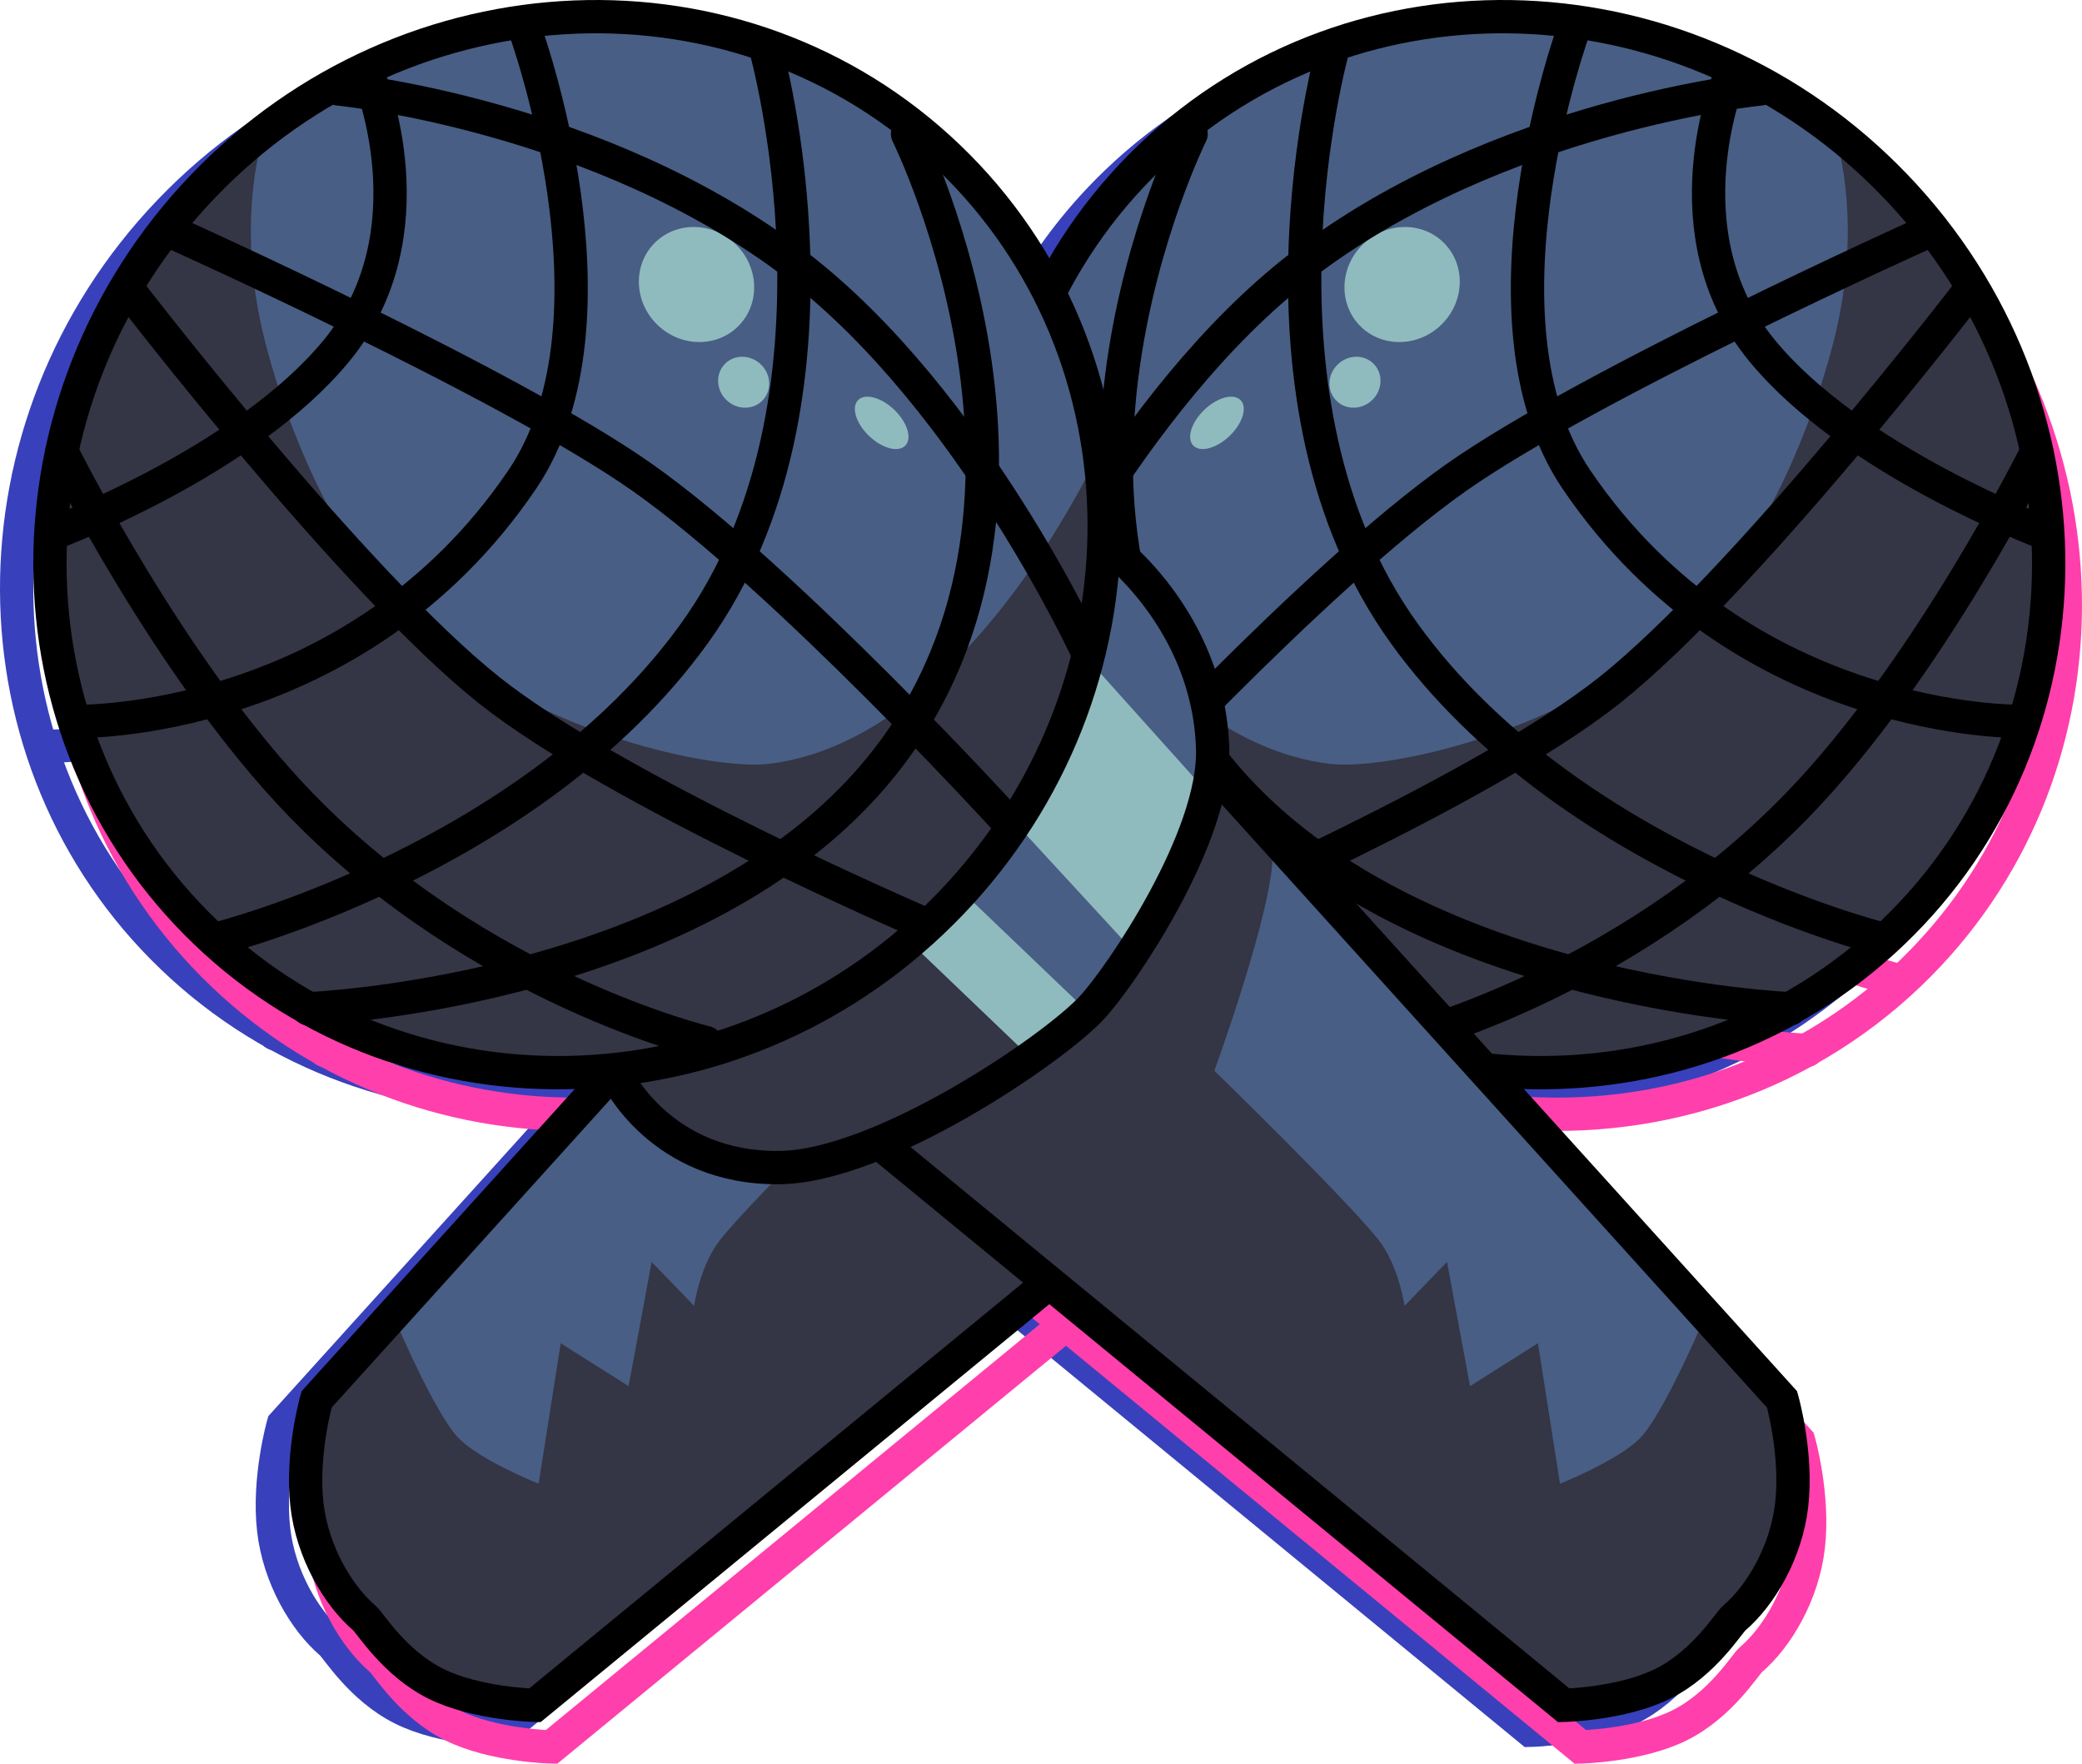 <svg version="1.1" xmlns="http://www.w3.org/2000/svg" xmlns:xlink="http://www.w3.org/1999/xlink" width="250.131" height="211.874" viewBox="0,0,250.131,211.874"><g transform="translate(-113.935,-77.128)"><g data-paper-data="{&quot;isPaintingLayer&quot;:true}" fill-rule="nonzero" stroke-linejoin="miter" stroke-miterlimit="10" stroke-dasharray="" stroke-dashoffset="0" style="mix-blend-mode: normal"><path d="M235.895,115.535c3.025,-6.045 7.107,-11.662 12.244,-16.579c24.833,-23.765 64.931,-22.165 89.561,3.572c24.63,25.737 24.465,65.867 -0.368,89.631c-13.559,12.975 -31.669,18.39 -49.326,16.442" fill="none" stroke="#3841bb" stroke-width="4" stroke-linecap="butt"/><path d="M335.792,192.855c0,0 -37.504,-9.441 -57.1,-36.563c-20.406,-28.243 -8.636,-70.242 -8.636,-70.242" fill="none" stroke="#3841bb" stroke-width="4" stroke-linecap="round"/><path d="M352.79,166.787c0,0 -33.296,0.661 -53.44,-29.015c-13.135,-19.35 -0.246,-54.399 -0.246,-54.399" fill="none" stroke="#3841bb" stroke-width="4" stroke-linecap="round"/><path d="M355.382,144.087c0,0 -22.895,-8.563 -33.793,-21.888c-11.574,-14.152 -3.886,-32.731 -3.886,-32.731" fill="none" stroke="#3841bb" stroke-width="4" stroke-linecap="round"/><path d="M325.038,201.309c0,0 -43.701,-1.727 -66.516,-26.4c-0.928,-1.003 -1.801,-2.022 -2.624,-3.056" fill="none" stroke="#3841bb" stroke-width="4" stroke-linecap="round"/><path d="M244.984,147.031c-4.399,-25.739 8.051,-50.818 8.051,-50.818" fill="none" stroke="#3841bb" stroke-width="4" stroke-linecap="round"/><path d="M255.237,163.954c8.956,-9.016 20.557,-20.048 29.628,-26.446c15.927,-11.233 56.198,-29.345 56.198,-29.345" fill="none" stroke="#3841bb" stroke-width="4" stroke-linecap="round"/><path d="M243.774,137.077c5.85,-8.608 13.517,-18.09 22.468,-24.985c23.651,-18.217 55.179,-21.28 55.179,-21.28" fill="none" stroke="#3841bb" stroke-width="4" stroke-linecap="round"/><path d="M346.233,115.47c0,0 -26.585,34.567 -42.937,47.577c-8.749,6.96 -24.644,15.162 -36.561,20.87" fill="none" stroke="#3841bb" stroke-width="4" stroke-linecap="round"/><path d="M354.622,134.4c0,0 -12.903,26.104 -28.719,42.423c-15.204,15.687 -33.402,23.505 -42.635,26.71" fill="none" stroke="#3841bb" stroke-width="4" stroke-linecap="round"/><path d="M235.804,234.371l-61.608,50.617c0,0 -7.005,-0.144 -11.932,-2.606c-4.966,-2.482 -7.857,-7.284 -8.534,-7.862c-3.206,-2.735 -6.269,-7.958 -6.916,-13.612c-0.705,-6.162 1.156,-12.666 1.156,-12.666l35.096,-38.822" fill="none" stroke="#3841bb" stroke-width="4" stroke-linecap="round"/><path d="M223.86,98.956c24.833,23.765 24.998,63.894 0.368,89.631c-24.63,25.737 -64.727,27.337 -89.561,3.572c-24.833,-23.765 -24.998,-63.894 -0.368,-89.631c24.63,-25.737 64.727,-27.337 89.561,-3.572z" data-paper-data="{&quot;index&quot;:null}" fill="none" stroke="#3841bb" stroke-width="4" stroke-linecap="butt"/><path d="M201.943,86.05c0,0 11.77,41.999 -8.636,70.242c-19.596,27.122 -57.1,36.563 -57.1,36.563" data-paper-data="{&quot;index&quot;:null}" fill="none" stroke="#3841bb" stroke-width="4" stroke-linecap="round"/><path d="M172.896,83.373c0,0 12.889,35.049 -0.246,54.399c-20.143,29.676 -53.44,29.015 -53.44,29.015" data-paper-data="{&quot;index&quot;:null}" fill="none" stroke="#3841bb" stroke-width="4" stroke-linecap="round"/><path d="M154.297,89.469c0,0 7.689,18.579 -3.886,32.731c-10.898,13.325 -33.793,21.888 -33.793,21.888" data-paper-data="{&quot;index&quot;:null}" fill="none" stroke="#3841bb" stroke-width="4" stroke-linecap="round"/><path d="M218.965,96.213c0,0 23.503,47.346 -5.487,78.696c-22.816,24.673 -66.516,26.4 -66.516,26.4" data-paper-data="{&quot;index&quot;:null}" fill="none" stroke="#3841bb" stroke-width="4" stroke-linecap="round"/><path d="M130.936,108.163c0,0 40.271,18.112 56.198,29.345c17.238,12.158 43.608,41.046 43.608,41.046" data-paper-data="{&quot;index&quot;:null}" fill="none" stroke="#3841bb" stroke-width="4" stroke-linecap="round"/><path d="M150.579,90.812c0,0 31.527,3.063 55.179,21.28c20.988,16.166 34.915,46.556 34.915,46.556" data-paper-data="{&quot;index&quot;:null}" fill="none" stroke="#3841bb" stroke-width="4" stroke-linecap="round"/><path d="M220.677,190.978c0,0 -36.772,-15.839 -51.972,-27.931c-16.352,-13.01 -42.937,-47.577 -42.937,-47.577" data-paper-data="{&quot;index&quot;:null}" fill="none" stroke="#3841bb" stroke-width="4" stroke-linecap="round"/><path d="M194.744,205.372c0,0 -27.28,-6.505 -48.647,-28.55c-15.816,-16.319 -28.719,-42.423 -28.719,-42.423" data-paper-data="{&quot;index&quot;:null}" fill="none" stroke="#3841bb" stroke-width="4" stroke-linecap="round"/><path d="M243.137,145.717c0,0 12.005,8.782 12.485,24.339c0.331,10.714 -11.098,27.484 -14.543,31.16c-4.807,5.13 -25.292,18.986 -37.394,19.173c-14.406,0.223 -19.679,-11.018 -19.679,-11.018" data-paper-data="{&quot;index&quot;:null}" fill="none" stroke="#3841bb" stroke-width="4" stroke-linecap="round"/><path d="M256.171,173.179l67.861,75.064c0,0 1.862,6.504 1.156,12.666c-0.647,5.655 -3.71,10.877 -6.916,13.612c-0.678,0.578 -3.568,5.38 -8.534,7.862c-4.927,2.462 -11.932,2.606 -11.932,2.606l-82.001,-67.372" data-paper-data="{&quot;index&quot;:null}" fill="none" stroke="#3841bb" stroke-width="4" stroke-linecap="round"/><path d="M241.895,117.535c3.025,-6.045 7.107,-11.662 12.244,-16.579c24.833,-23.765 64.931,-22.165 89.561,3.572c24.63,25.737 24.465,65.867 -0.368,89.631c-13.559,12.975 -31.669,18.39 -49.326,16.442" fill="none" stroke="#ff3fac" stroke-width="4" stroke-linecap="butt"/><path d="M341.792,194.855c0,0 -37.504,-9.441 -57.1,-36.563c-20.406,-28.243 -8.636,-70.242 -8.636,-70.242" fill="none" stroke="#ff3fac" stroke-width="4" stroke-linecap="round"/><path d="M358.79,168.787c0,0 -33.296,0.661 -53.44,-29.015c-13.135,-19.35 -0.246,-54.399 -0.246,-54.399" fill="none" stroke="#ff3fac" stroke-width="4" stroke-linecap="round"/><path d="M361.382,146.087c0,0 -22.895,-8.563 -33.793,-21.888c-11.574,-14.152 -3.886,-32.731 -3.886,-32.731" fill="none" stroke="#ff3fac" stroke-width="4" stroke-linecap="round"/><path d="M331.038,203.309c0,0 -43.701,-1.727 -66.516,-26.4c-0.928,-1.003 -1.801,-2.022 -2.624,-3.056" fill="none" stroke="#ff3fac" stroke-width="4" stroke-linecap="round"/><path d="M250.984,149.031c-4.399,-25.739 8.051,-50.818 8.051,-50.818" fill="none" stroke="#ff3fac" stroke-width="4" stroke-linecap="round"/><path d="M261.237,165.954c8.956,-9.016 20.557,-20.048 29.628,-26.446c15.927,-11.233 56.198,-29.345 56.198,-29.345" fill="none" stroke="#ff3fac" stroke-width="4" stroke-linecap="round"/><path d="M249.774,139.077c5.85,-8.608 13.517,-18.09 22.468,-24.985c23.651,-18.217 55.179,-21.28 55.179,-21.28" fill="none" stroke="#ff3fac" stroke-width="4" stroke-linecap="round"/><path d="M352.233,117.47c0,0 -26.585,34.567 -42.937,47.577c-8.749,6.96 -24.644,15.162 -36.561,20.87" fill="none" stroke="#ff3fac" stroke-width="4" stroke-linecap="round"/><path d="M360.622,136.4c0,0 -12.903,26.104 -28.719,42.423c-15.204,15.687 -33.402,23.505 -42.635,26.71" fill="none" stroke="#ff3fac" stroke-width="4" stroke-linecap="round"/><path d="M241.804,236.371l-61.608,50.617c0,0 -7.005,-0.144 -11.932,-2.606c-4.966,-2.482 -7.857,-7.284 -8.534,-7.862c-3.206,-2.735 -6.269,-7.958 -6.916,-13.612c-0.705,-6.162 1.156,-12.666 1.156,-12.666l35.096,-38.822" fill="none" stroke="#ff3fac" stroke-width="4" stroke-linecap="round"/><path d="M229.86,100.956c24.833,23.765 24.998,63.894 0.368,89.631c-24.63,25.737 -64.727,27.337 -89.561,3.572c-24.833,-23.765 -24.998,-63.894 -0.368,-89.631c24.63,-25.737 64.727,-27.337 89.561,-3.572z" data-paper-data="{&quot;index&quot;:null}" fill="none" stroke="#ff3fac" stroke-width="4" stroke-linecap="butt"/><path d="M207.943,88.05c0,0 11.77,41.999 -8.636,70.242c-19.596,27.122 -57.1,36.563 -57.1,36.563" data-paper-data="{&quot;index&quot;:null}" fill="none" stroke="#ff3fac" stroke-width="4" stroke-linecap="round"/><path d="M178.896,85.373c0,0 12.889,35.049 -0.246,54.399c-20.143,29.676 -53.44,29.015 -53.44,29.015" data-paper-data="{&quot;index&quot;:null}" fill="none" stroke="#ff3fac" stroke-width="4" stroke-linecap="round"/><path d="M160.297,91.469c0,0 7.689,18.579 -3.886,32.731c-10.898,13.325 -33.793,21.888 -33.793,21.888" data-paper-data="{&quot;index&quot;:null}" fill="none" stroke="#ff3fac" stroke-width="4" stroke-linecap="round"/><path d="M224.965,98.213c0,0 23.503,47.346 -5.487,78.696c-22.816,24.673 -66.516,26.4 -66.516,26.4" data-paper-data="{&quot;index&quot;:null}" fill="none" stroke="#ff3fac" stroke-width="4" stroke-linecap="round"/><path d="M136.936,110.163c0,0 40.271,18.112 56.198,29.345c17.238,12.158 43.608,41.046 43.608,41.046" data-paper-data="{&quot;index&quot;:null}" fill="none" stroke="#ff3fac" stroke-width="4" stroke-linecap="round"/><path d="M156.579,92.812c0,0 31.527,3.063 55.179,21.28c20.988,16.166 34.915,46.556 34.915,46.556" data-paper-data="{&quot;index&quot;:null}" fill="none" stroke="#ff3fac" stroke-width="4" stroke-linecap="round"/><path d="M226.677,192.978c0,0 -36.772,-15.839 -51.972,-27.931c-16.352,-13.01 -42.937,-47.577 -42.937,-47.577" data-paper-data="{&quot;index&quot;:null}" fill="none" stroke="#ff3fac" stroke-width="4" stroke-linecap="round"/><path d="M200.744,207.372c0,0 -27.28,-6.505 -48.647,-28.55c-15.816,-16.319 -28.719,-42.423 -28.719,-42.423" data-paper-data="{&quot;index&quot;:null}" fill="none" stroke="#ff3fac" stroke-width="4" stroke-linecap="round"/><path d="M249.137,147.717c0,0 12.005,8.782 12.485,24.339c0.331,10.714 -11.098,27.484 -14.543,31.16c-4.807,5.13 -25.292,18.986 -37.394,19.173c-14.406,0.223 -19.679,-11.018 -19.679,-11.018" data-paper-data="{&quot;index&quot;:null}" fill="none" stroke="#ff3fac" stroke-width="4" stroke-linecap="round"/><path d="M262.171,175.179l67.861,75.064c0,0 1.862,6.504 1.156,12.666c-0.647,5.655 -3.71,10.877 -6.916,13.612c-0.678,0.578 -3.568,5.38 -8.534,7.862c-4.927,2.462 -11.932,2.606 -11.932,2.606l-82.001,-67.372" data-paper-data="{&quot;index&quot;:null}" fill="none" stroke="#ff3fac" stroke-width="4" stroke-linecap="round"/><path d="M277.576,183.734l-45.353,-42.837c0,0 6.083,-33.171 21.615,-47.383c13.096,-11.982 44.098,-15.502 44.098,-15.502c0,0 24.98,5.858 33.96,11.956c8.039,5.459 18.83,21.567 18.83,21.567c0,0 -22.864,30.658 -35.541,43.171c-11.612,11.461 -37.609,29.028 -37.609,29.028z" fill="#485e84" stroke="none" stroke-width="0" stroke-linecap="butt"/><path d="M278.928,202.524c-6.941,-1.255 -24.051,-12.744 -32.581,-24.663c-10.807,-15.101 -12.944,-47.69 -12.944,-47.69c0,0 15.808,35.784 40.298,38.721c6.627,0.795 27.563,-3.572 41.374,-15.715c12.115,-10.652 17.553,-28.72 19.187,-35.17c3.807,-15.029 -0.099,-25.486 -0.099,-25.486c0,0 21.267,18.426 23.426,34.776c0.979,7.413 2.48,26.482 -1.115,38.828c-3.421,11.75 -11.437,20.904 -11.437,20.904c0,0 -12.602,11.118 -25.658,15.703c-12.653,4.443 -33.461,1.057 -40.451,-0.207z" fill="#343545" stroke="none" stroke-width="0" stroke-linecap="butt"/><path d="M278.998,120.867c1.137,1.188 1.039,3.125 -0.218,4.328c-1.257,1.203 -3.197,1.215 -4.334,0.027c-1.137,-1.188 -1.039,-3.125 0.218,-4.328c1.257,-1.203 3.197,-1.215 4.334,-0.027z" fill="#8fbbbe" stroke="none" stroke-width="0" stroke-linecap="butt"/><path d="M262.985,125.205c0.833,0.871 0.235,2.796 -1.336,4.299c-1.571,1.503 -3.52,2.016 -4.354,1.145c-0.833,-0.871 -0.235,-2.796 1.336,-4.299c1.571,-1.503 3.52,-2.016 4.354,-1.145z" fill="#8fbbbe" stroke="none" stroke-width="0" stroke-linecap="butt"/><path d="M287.506,106.408c2.576,2.692 2.372,7.068 -0.456,9.774c-2.828,2.706 -7.209,2.718 -9.785,0.026c-2.576,-2.692 -2.372,-7.068 0.456,-9.774c2.828,-2.706 7.209,-2.718 9.785,-0.026z" fill="#8fbbbe" stroke="none" stroke-width="0" stroke-linecap="butt"/><path d="M236.721,200.599l-16.535,-28.669c0,0 1.337,-12.776 3.57,-17.537c2.123,-4.527 8.219,-10.673 8.219,-10.673c0,0 4.474,19.003 8.266,25.998c3.246,5.987 11.597,14.217 11.597,14.217z" fill="#485e84" stroke="none" stroke-width="0" stroke-linecap="butt"/><path d="M267.889,216.652l-24.916,-13.508l13.37,-12.795l35.758,16.864c0,0 -7.551,6.041 -11.327,7.513c-4.241,1.653 -12.885,1.925 -12.885,1.925z" fill="#343545" stroke="none" stroke-width="0" stroke-linecap="butt"/><path d="M241.72,204.683l-6.036,-6.308l14.793,-14.156l6.89,5.491z" fill="#8fbbbe" stroke="none" stroke-width="0" stroke-linecap="butt"/><path d="M230.795,190.42l-9.736,-18.147l13.98,-15.575l8.588,19.795z" fill="#8fbbbe" stroke="none" stroke-width="0" stroke-linecap="butt"/><path d="M176.761,261.353l-21.127,-22.077l57.006,-60.595l22.723,26.592z" fill="#485e84" stroke="none" stroke-width="0" stroke-linecap="butt"/><path d="M178.633,281.533c0,0 -16.183,-2.955 -20.495,-7.293c-5.283,-5.315 -8.203,-28.96 -8.203,-28.96l11.885,-8.625c0,0 4.616,10.717 7.302,13.335c2.752,2.682 9.526,5.38 9.526,5.38l2.652,-16.876l8.156,5.153l2.768,-14.918l5.103,5.278c0,0 0.703,-4.944 3.205,-8.037c4.197,-5.19 19.643,-20.214 19.643,-20.214c0,0 -7.154,-19.578 -7.018,-26.222c0.096,-4.694 7.754,-9.865 7.754,-9.865c0,0 6.442,19.918 12.721,27.351c6.027,7.134 25.857,17.748 25.857,17.748z" fill="#343545" stroke="none" stroke-width="0" stroke-linecap="butt"/><path d="M341.7,99.528c24.63,25.737 24.465,65.867 -0.368,89.631c-24.833,23.765 -64.931,22.165 -89.561,-3.572c-24.63,-25.737 -24.465,-65.867 0.368,-89.631c24.833,-23.765 64.931,-22.165 89.561,3.572z" fill="none" stroke="#000000" stroke-width="4" stroke-linecap="butt"/><path d="M339.792,189.855c0,0 -37.504,-9.441 -57.1,-36.563c-20.406,-28.243 -8.636,-70.242 -8.636,-70.242" fill="none" stroke="#000000" stroke-width="4" stroke-linecap="round"/><path d="M356.79,163.787c0,0 -33.296,0.661 -53.44,-29.015c-13.135,-19.35 -0.246,-54.399 -0.246,-54.399" fill="none" stroke="#000000" stroke-width="4" stroke-linecap="round"/><path d="M359.382,141.087c0,0 -22.895,-8.563 -33.793,-21.888c-11.574,-14.152 -3.886,-32.731 -3.886,-32.731" fill="none" stroke="#000000" stroke-width="4" stroke-linecap="round"/><path d="M329.038,198.309c0,0 -43.701,-1.727 -66.516,-26.4c-28.99,-31.35 -5.487,-78.696 -5.487,-78.696" fill="none" stroke="#000000" stroke-width="4" stroke-linecap="round"/><path d="M245.258,175.554c0,0 26.37,-28.889 43.608,-41.046c15.927,-11.233 56.198,-29.345 56.198,-29.345" fill="none" stroke="#000000" stroke-width="4" stroke-linecap="round"/><path d="M235.327,155.649c0,0 13.927,-30.39 34.915,-46.556c23.651,-18.217 55.179,-21.28 55.179,-21.28" fill="none" stroke="#000000" stroke-width="4" stroke-linecap="round"/><path d="M350.233,112.47c0,0 -26.585,34.567 -42.937,47.577c-15.2,12.093 -51.972,27.931 -51.972,27.931" fill="none" stroke="#000000" stroke-width="4" stroke-linecap="round"/><path d="M358.622,131.4c0,0 -12.903,26.104 -28.719,42.423c-21.366,22.045 -48.647,28.55 -48.647,28.55" fill="none" stroke="#000000" stroke-width="4" stroke-linecap="round"/><path d="M291.994,206.371c0,0 -5.273,11.241 -19.679,11.018c-12.103,-0.187 -32.587,-14.043 -37.394,-19.173c-3.445,-3.676 -14.874,-20.447 -14.543,-31.16c0.48,-15.557 12.485,-24.339 12.485,-24.339" fill="none" stroke="#000000" stroke-width="4" stroke-linecap="round"/><path d="M260.197,214.616l-82.001,67.372c0,0 -7.005,-0.144 -11.932,-2.606c-4.966,-2.482 -7.857,-7.284 -8.534,-7.862c-3.206,-2.735 -6.269,-7.958 -6.916,-13.612c-0.705,-6.162 1.156,-12.666 1.156,-12.666l67.861,-75.064" fill="none" stroke="#000000" stroke-width="4" stroke-linecap="round"/><path d="M202.424,183.734c0,0 -25.997,-17.567 -37.609,-29.028c-12.678,-12.513 -35.541,-43.171 -35.541,-43.171c0,0 10.791,-16.108 18.83,-21.567c8.979,-6.098 33.96,-11.956 33.96,-11.956c0,0 31.002,3.519 44.098,15.502c15.533,14.212 21.615,47.383 21.615,47.383l-45.353,42.837z" data-paper-data="{&quot;index&quot;:null}" fill="#485e84" stroke="none" stroke-width="0" stroke-linecap="butt"/><path d="M201.072,202.524c-6.99,1.264 -27.798,4.65 -40.451,0.207c-13.055,-4.584 -25.658,-15.703 -25.658,-15.703c0,0 -8.016,-9.154 -11.437,-20.904c-3.595,-12.346 -2.094,-31.415 -1.115,-38.828c2.158,-16.35 23.426,-34.776 23.426,-34.776c0,0 -3.906,10.457 -0.099,25.486c1.634,6.451 7.073,24.519 19.187,35.17c13.811,12.144 34.748,16.51 41.374,15.715c24.49,-2.937 40.298,-38.721 40.298,-38.721c0,0 -2.137,32.589 -12.944,47.69c-8.53,11.919 -25.64,23.409 -32.581,24.663z" data-paper-data="{&quot;index&quot;:null}" fill="#343545" stroke="none" stroke-width="0" stroke-linecap="butt"/><path d="M205.335,120.895c1.257,1.203 1.354,3.141 0.218,4.328c-1.137,1.188 -3.077,1.175 -4.334,-0.027c-1.257,-1.203 -1.354,-3.141 -0.218,-4.328c1.137,-1.188 3.077,-1.175 4.334,0.027z" data-paper-data="{&quot;index&quot;:null}" fill="#8fbbbe" stroke="none" stroke-width="0" stroke-linecap="butt"/><path d="M221.368,126.351c1.571,1.503 2.169,3.428 1.336,4.299c-0.833,0.871 -2.783,0.358 -4.354,-1.145c-1.571,-1.503 -2.169,-3.428 -1.336,-4.299c0.833,-0.871 2.783,-0.358 4.354,1.145z" data-paper-data="{&quot;index&quot;:null}" fill="#8fbbbe" stroke="none" stroke-width="0" stroke-linecap="butt"/><path d="M202.279,106.434c2.828,2.706 3.032,7.082 0.456,9.774c-2.576,2.692 -6.957,2.68 -9.785,-0.026c-2.828,-2.706 -3.032,-7.082 -0.456,-9.774c2.576,-2.692 6.957,-2.68 9.785,0.026z" data-paper-data="{&quot;index&quot;:null}" fill="#8fbbbe" stroke="none" stroke-width="0" stroke-linecap="butt"/><path d="M228.161,183.935c0,0 8.351,-8.23 11.597,-14.217c3.793,-6.995 8.266,-25.998 8.266,-25.998c0,0 6.096,6.146 8.219,10.673c2.233,4.762 3.57,17.537 3.57,17.537l-16.535,28.669z" data-paper-data="{&quot;index&quot;:null}" fill="#485e84" stroke="none" stroke-width="0" stroke-linecap="butt"/><path d="M199.226,214.727c-3.776,-1.472 -11.327,-7.513 -11.327,-7.513l35.758,-16.864l13.37,12.795l-24.916,13.508c0,0 -8.644,-0.272 -12.885,-1.925z" data-paper-data="{&quot;index&quot;:null}" fill="#343545" stroke="none" stroke-width="0" stroke-linecap="butt"/><path d="M222.634,189.71l6.89,-5.491l14.793,14.156l-6.036,6.308z" data-paper-data="{&quot;index&quot;:null}" fill="#8fbbbe" stroke="none" stroke-width="0" stroke-linecap="butt"/><path d="M236.373,176.493l8.588,-19.795l13.98,15.575l-9.736,18.147z" data-paper-data="{&quot;index&quot;:null}" fill="#8fbbbe" stroke="none" stroke-width="0" stroke-linecap="butt"/><path d="M244.637,205.274l22.723,-26.592l57.006,60.595l-21.127,22.077z" data-paper-data="{&quot;index&quot;:null}" fill="#485e84" stroke="none" stroke-width="0" stroke-linecap="butt"/><path d="M220.512,214.768c0,0 19.83,-10.614 25.857,-17.748c6.28,-7.433 12.721,-27.351 12.721,-27.351c0,0 7.658,5.171 7.754,9.865c0.135,6.644 -7.018,26.222 -7.018,26.222c0,0 15.446,15.024 19.643,20.214c2.502,3.093 3.205,8.037 3.205,8.037l5.103,-5.278l2.768,14.918l8.156,-5.153l2.652,16.876c0,0 6.774,-2.698 9.526,-5.38c2.686,-2.618 7.302,-13.335 7.302,-13.335l11.885,8.625c0,0 -2.921,23.645 -8.203,28.96c-4.312,4.339 -20.495,7.293 -20.495,7.293z" data-paper-data="{&quot;index&quot;:null}" fill="#343545" stroke="none" stroke-width="0" stroke-linecap="butt"/><path d="M227.86,95.956c24.833,23.765 24.998,63.894 0.368,89.631c-24.63,25.737 -64.727,27.337 -89.561,3.572c-24.833,-23.765 -24.998,-63.894 -0.368,-89.631c24.63,-25.737 64.727,-27.337 89.561,-3.572z" data-paper-data="{&quot;index&quot;:null}" fill="none" stroke="#000000" stroke-width="4" stroke-linecap="butt"/><path d="M205.943,83.05c0,0 11.77,41.999 -8.636,70.242c-19.596,27.122 -57.1,36.563 -57.1,36.563" data-paper-data="{&quot;index&quot;:null}" fill="none" stroke="#000000" stroke-width="4" stroke-linecap="round"/><path d="M176.896,80.373c0,0 12.889,35.049 -0.246,54.399c-20.143,29.676 -53.44,29.015 -53.44,29.015" data-paper-data="{&quot;index&quot;:null}" fill="none" stroke="#000000" stroke-width="4" stroke-linecap="round"/><path d="M158.297,86.469c0,0 7.689,18.579 -3.886,32.731c-10.898,13.325 -33.793,21.888 -33.793,21.888" data-paper-data="{&quot;index&quot;:null}" fill="none" stroke="#000000" stroke-width="4" stroke-linecap="round"/><path d="M222.965,93.213c0,0 23.503,47.346 -5.487,78.696c-22.816,24.673 -66.516,26.4 -66.516,26.4" data-paper-data="{&quot;index&quot;:null}" fill="none" stroke="#000000" stroke-width="4" stroke-linecap="round"/><path d="M134.936,105.163c0,0 40.271,18.112 56.198,29.345c17.238,12.158 43.608,41.046 43.608,41.046" data-paper-data="{&quot;index&quot;:null}" fill="none" stroke="#000000" stroke-width="4" stroke-linecap="round"/><path d="M154.579,87.812c0,0 31.527,3.063 55.179,21.28c20.988,16.166 34.915,46.556 34.915,46.556" data-paper-data="{&quot;index&quot;:null}" fill="none" stroke="#000000" stroke-width="4" stroke-linecap="round"/><path d="M224.677,187.978c0,0 -36.772,-15.839 -51.972,-27.931c-16.352,-13.01 -42.937,-47.577 -42.937,-47.577" data-paper-data="{&quot;index&quot;:null}" fill="none" stroke="#000000" stroke-width="4" stroke-linecap="round"/><path d="M198.744,202.372c0,0 -27.28,-6.505 -48.647,-28.55c-15.816,-16.319 -28.719,-42.423 -28.719,-42.423" data-paper-data="{&quot;index&quot;:null}" fill="none" stroke="#000000" stroke-width="4" stroke-linecap="round"/><path d="M247.137,142.717c0,0 12.005,8.782 12.485,24.339c0.331,10.714 -11.098,27.484 -14.543,31.16c-4.807,5.13 -25.292,18.986 -37.394,19.173c-14.406,0.223 -19.679,-11.018 -19.679,-11.018" data-paper-data="{&quot;index&quot;:null}" fill="none" stroke="#000000" stroke-width="4" stroke-linecap="round"/><path d="M260.171,170.179l67.861,75.064c0,0 1.862,6.504 1.156,12.666c-0.647,5.655 -3.71,10.877 -6.916,13.612c-0.678,0.578 -3.568,5.38 -8.534,7.862c-4.927,2.462 -11.932,2.606 -11.932,2.606l-82.001,-67.372" data-paper-data="{&quot;index&quot;:null}" fill="none" stroke="#000000" stroke-width="4" stroke-linecap="round"/></g></g></svg><!--rotationCenter:126.06533106880684:102.87166418924087-->